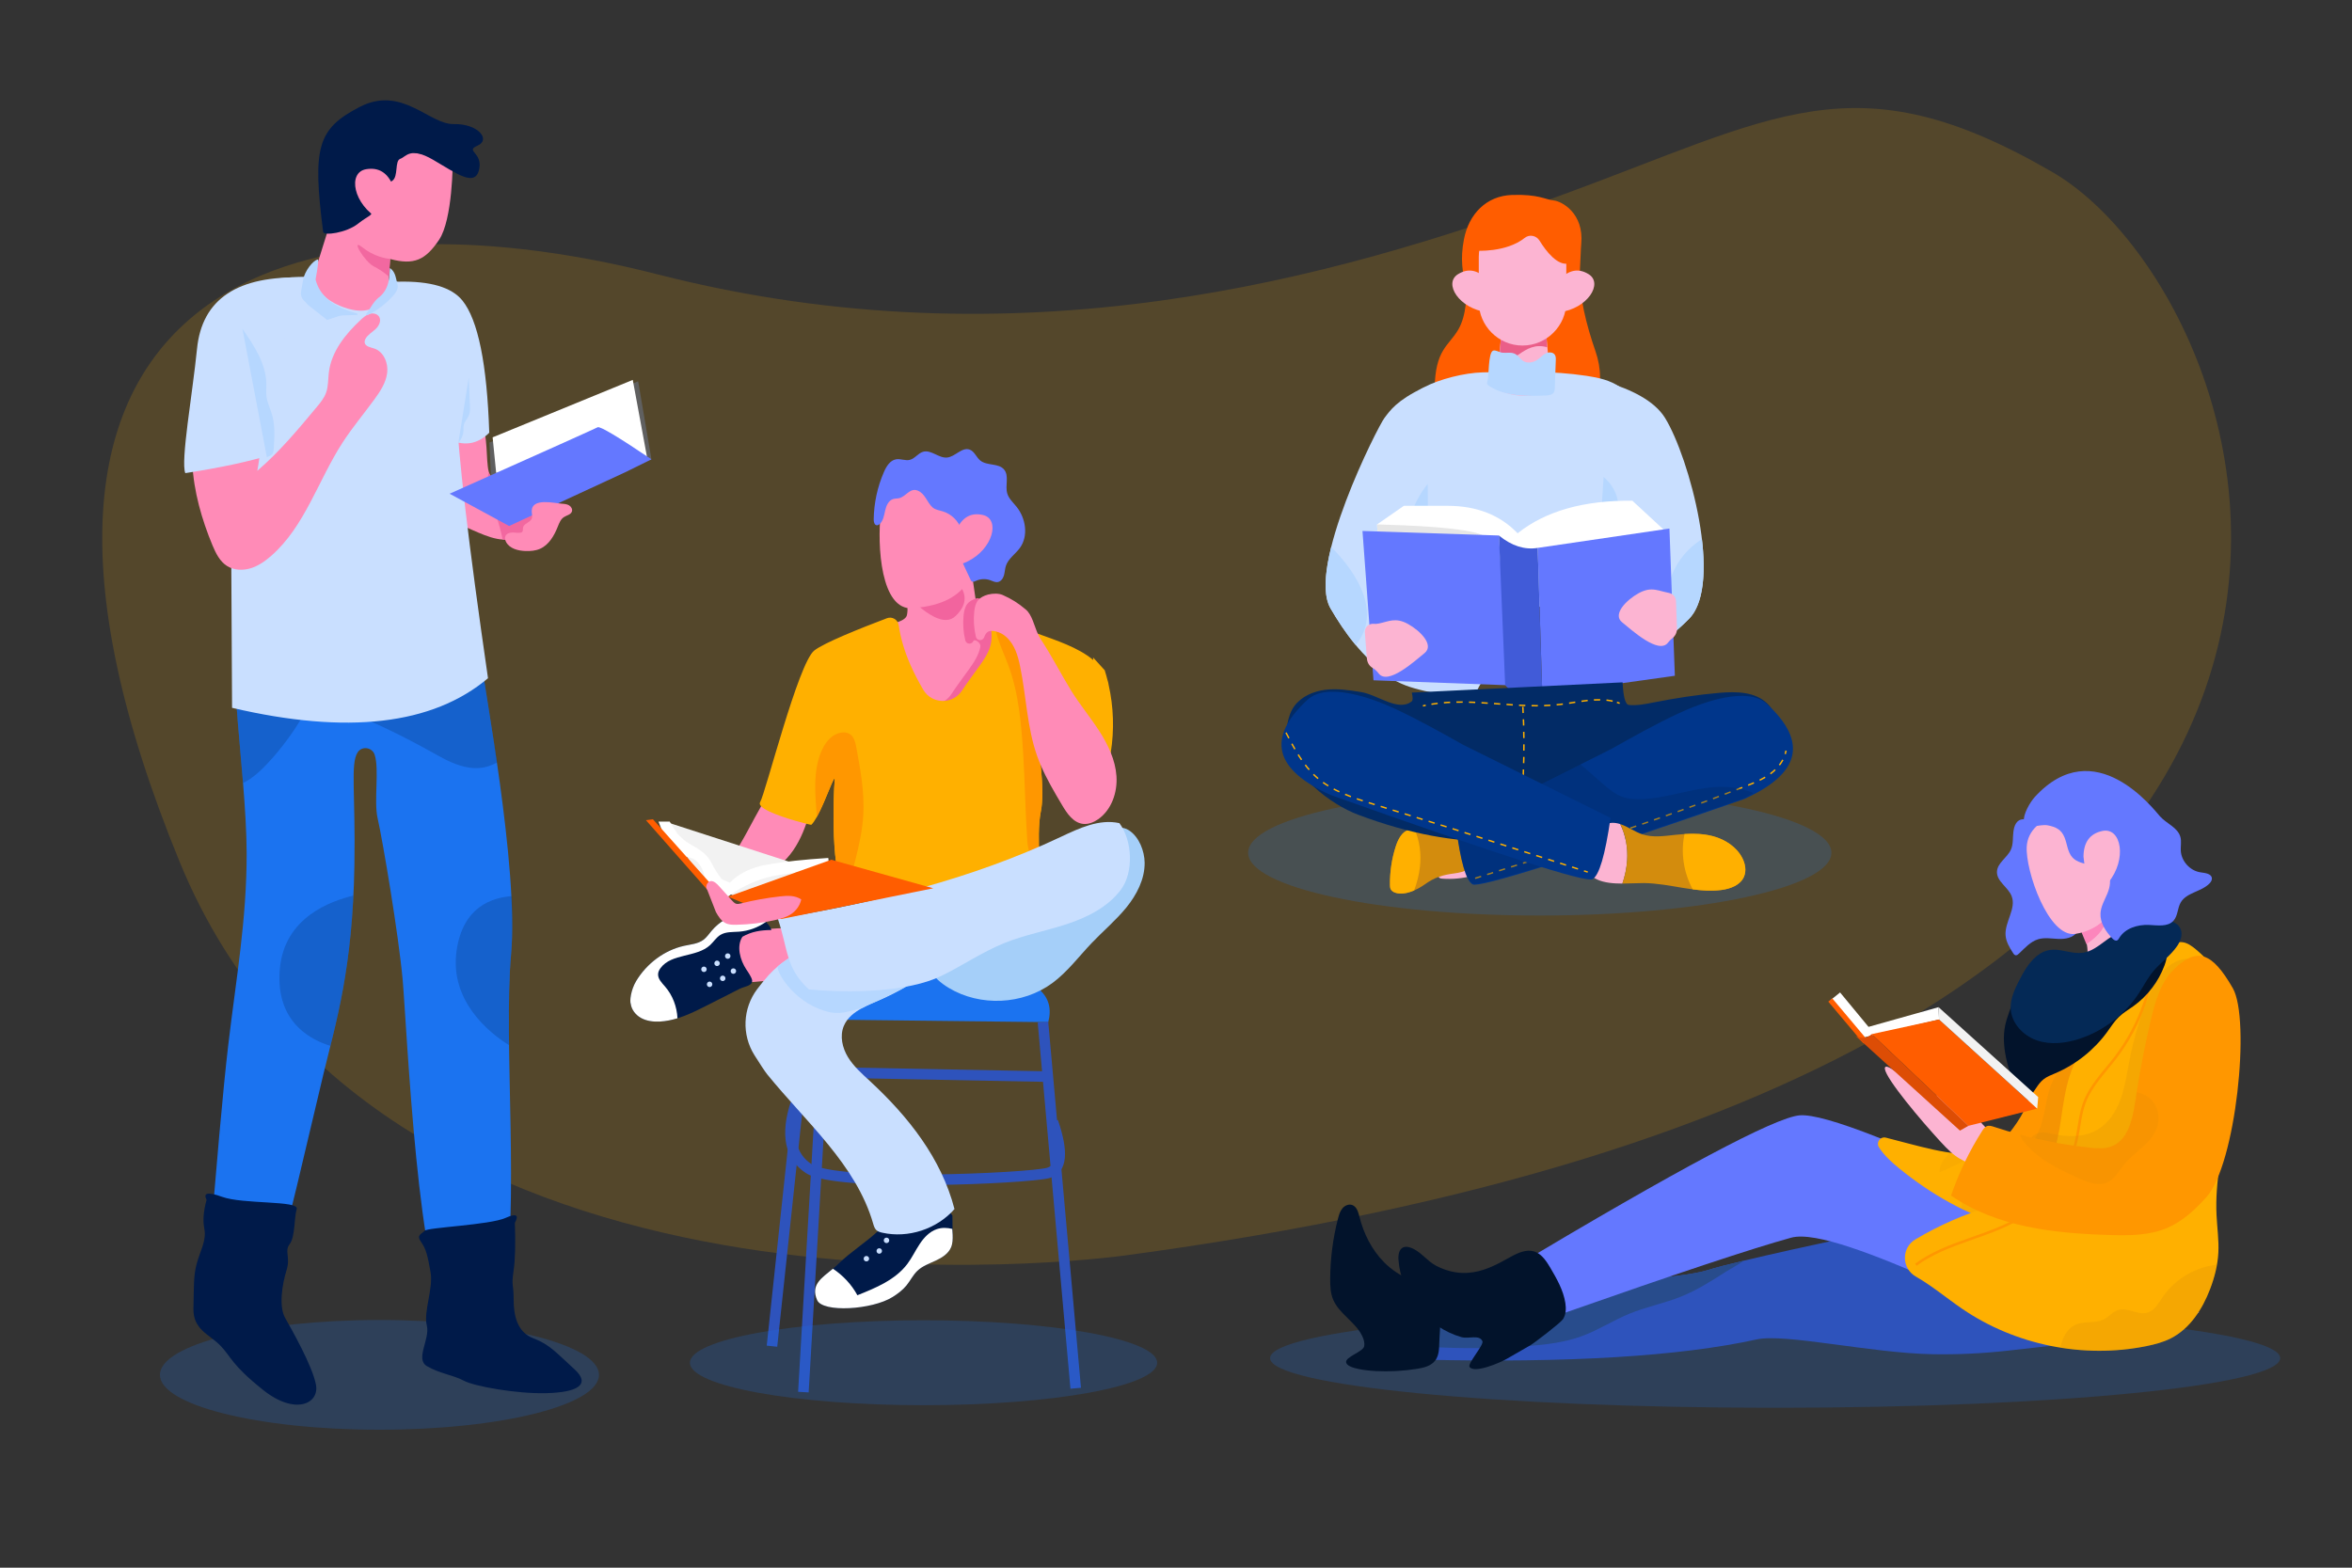 <svg version="1.2" baseProfile="tiny-ps" xmlns="http://www.w3.org/2000/svg" viewBox="0 0 1500 1000" width="1500" height="1000">
	<rect x="0" y="0" width="1500" height="1000" fill="#333333" stroke="none"/>
	<title>2785837-ai</title>
	<style>
		tspan { white-space:pre }
		.shp0 { opacity: 0.161;fill: #ffb000 } 
		.shp1 { opacity: 0.2;fill: #1b73f0 } 
		.shp2 { fill: #2e53bc } 
		.shp3 { fill: #284c8c } 
		.shp4 { fill: #ff9700 } 
		.shp5 { opacity: 0.22;fill: #d38c0d } 
		.shp6 { fill: #6478ff } 
		.shp7 { fill: #ffb000 } 
		.shp8 { fill: none;stroke: #ff9700;stroke-width: 1.648 } 
		.shp9 { fill: #fcb4d2 } 
		.shp10 { fill: #fc86bc } 
		.shp11 { fill: #02132b } 
		.shp12 { fill: #042956 } 
		.shp13 { opacity: 0.149;fill: #d38c0d } 
		.shp14 { fill: #ffffff } 
		.shp15 { fill: #ff5d00 } 
		.shp16 { fill: none;stroke: #ff5d00;stroke-width: 3.297 } 
		.shp17 { fill: #dd4d05 } 
		.shp18 { fill: #f2f2f2 } 
		.shp19 { fill: #1b73f0 } 
		.shp20 { opacity: 0.341;fill: #0a3e89 } 
		.shp21 { fill: #001a49 } 
		.shp22 { fill: #ff8bb7 } 
		.shp23 { fill: #f268a0 } 
		.shp24 { fill: #c9dfff } 
		.shp25 { fill: #b6d7ff } 
		.shp26 { fill: #606060 } 
		.shp27 { fill: none;stroke: #2e53bc;stroke-width: 6.734 } 
		.shp28 { fill: #f2649e } 
		.shp29 { fill: #a5cff9 } 
		.shp30 { fill: #d38c0d } 
		.shp31 { fill: #ea5e89 } 
		.shp32 { fill: #e6e6e6 } 
		.shp33 { fill: #415bd8 } 
		.shp34 { fill: #022b66 } 
		.shp35 { fill: none;stroke: #ffb000;stroke-linejoin:round;stroke-width: 0.915 } 
		.shp36 { fill: none;stroke: #ffb000;stroke-linejoin:round;stroke-width: 0.915;stroke-dasharray: 4,4 } 
		.shp37 { fill: none;stroke: #ffb000;stroke-linejoin:round;stroke-width: 0.915;stroke-dasharray: 4 } 
		.shp38 { fill: #00368b } 
		.shp39 { opacity: 0.369;fill: #022b66 } 
	</style>
	<g id="BACKGROUND">
		<path id="&lt;Path&gt;" class="shp0" d="M717.55 800.83C707.37 802.2 243.85 865.05 114.55 549.71C-37.05 179.99 187.98 115.86 419.61 175.06C651.25 234.25 851.59 176.96 992.34 125.74C1133.09 74.52 1182.51 36.25 1309.28 109.98C1447.72 190.5 1626.91 678.6 717.55 800.83Z" />
	</g>
	<g id="OBJECTS">
		<g id="&lt;Group&gt;">
			<path id="&lt;Path&gt;" class="shp1" d="M1454.21 866.32C1454.21 883.82 1310 898 1132.11 898C954.21 898 810 883.82 810 866.32C810 848.83 954.21 834.64 1132.11 834.64C1310 834.64 1454.21 848.83 1454.21 866.32Z" />
			<g id="&lt;Group&gt;">
				<path id="&lt;Path&gt;" class="shp2" d="M1338.46 855.02L1280.51 861.56C1264.67 863.34 1248.74 864.1 1232.81 863.84C1193.21 863.17 1138.49 850.41 1120.37 854.39C1071.26 865.18 1000.34 869.48 907.62 867.3L910.5 842.67L912.54 825.16C925.2 824.6 940.09 823.83 957.2 822.86C1004 820.2 1072.94 815.49 1089.22 810.15C1093.48 808.75 1101.62 806.65 1112.2 804.14C1146.73 795.92 1200.75 784.34 1274.26 769.4L1338.46 855.02Z" />
				<path id="&lt;Path&gt;" class="shp3" d="M1112.2 804.14C1108.22 807.03 1103.52 809.38 1100.67 811.23C1091.56 817.06 1082.4 822.9 1072.38 826.96C1061.57 831.35 1049.98 833.55 1039.18 837.99C1028.98 842.16 1019.65 848.26 1009.33 852.11C997.97 856.37 985.74 857.76 973.65 858.66C952.7 860.21 931.65 860.36 910.7 859.12C910.03 859.08 909.32 859.01 908.62 858.91L910.5 842.67C921.59 835.52 934.16 830.86 946.66 826.5C950.17 825.26 953.68 824.06 957.2 822.86C1004 820.2 1072.94 815.49 1089.22 810.15C1093.48 808.75 1101.62 806.65 1112.2 804.14Z" />
				<path id="&lt;Path&gt;" class="shp4" d="M1296.09 686.37C1296.79 698.54 1290.89 710.16 1283.6 719.93C1276.31 729.69 1267.48 738.3 1260.84 748.52C1258.43 752.22 1256.38 757.29 1259.08 760.79C1260.39 762.49 1262.53 763.32 1264.63 763.74C1272.68 765.34 1280.86 761.98 1288.04 758.01C1305.94 748.08 1321.55 733.48 1330.91 715.27C1335.19 706.95 1338.17 697.75 1337.91 688.4C1337.66 679.04 1333.84 669.53 1326.5 663.73C1319.91 658.53 1307.42 656.08 1299.71 660.57C1290.63 665.85 1295.62 678.01 1296.09 686.37Z" />
				<path id="&lt;Path&gt;" class="shp5" d="M1309 689.9C1304.24 700.1 1304.66 712.12 1299.9 722.31C1294.08 734.77 1281.42 742.72 1274.34 754.51C1272.63 757.37 1271.23 760.54 1271.15 763.88C1271.07 767.21 1272.52 770.73 1275.4 772.41C1277.23 773.48 1279.42 773.72 1281.54 773.75C1293.99 773.94 1305.74 767.83 1315.57 760.21C1336 744.37 1350.77 720.52 1352.89 694.76C1353.61 686.07 1351.26 663.85 1338.53 664.11C1327.9 664.33 1313.07 681.19 1309 689.9Z" />
				<path id="&lt;Path&gt;" class="shp6" d="M1299.01 770.95C1213.77 730 1163.35 710.16 1147.73 711.45C1132.12 712.74 1070.62 745.48 963.24 809.68L997.43 837.59C1069.41 812.31 1117.7 796.28 1142.31 789.5C1173.22 780.99 1299.01 851.83 1326.99 854.87C1345.65 856.9 1370.82 850.98 1402.5 837.13L1299.01 770.95Z" />
				<g id="&lt;Group&gt;">
					<g id="&lt;Group&gt;">
						<path id="&lt;Path&gt;" class="shp7" d="M1216.95 729.39L1202.79 725.7C1199.16 724.75 1196.3 728.77 1198.35 731.92C1201.74 737.17 1206.66 741.6 1211.58 745.59C1231.47 761.72 1254.13 774.76 1278.75 781.81C1283.23 783.09 1281.09 757.96 1280.52 755.92C1278.76 749.68 1275.74 740.35 1269.31 737.4C1263.57 734.76 1254.91 736.51 1248.79 735.91C1237.99 734.85 1227.42 732.11 1216.95 729.39Z" />
						<g id="&lt;Group&gt;" style="opacity: 0.541">
							<path id="&lt;Path&gt;" class="shp5" d="M1236.89 747.76C1245.08 744.49 1252.99 740.51 1260.51 735.89C1256.44 735.84 1252.22 736.24 1248.79 735.91C1247.15 735.75 1245.53 735.54 1243.9 735.31C1240.11 738.6 1236.79 742.82 1236.89 747.76Z" />
							<path id="&lt;Path&gt;" class="shp5" d="M1280.52 755.92C1278.76 749.68 1275.74 740.35 1269.31 737.4C1268.16 736.87 1266.88 736.52 1265.53 736.29C1261.79 742.94 1257.46 749.28 1251.15 753.41C1249.17 754.7 1246.72 756.28 1246.91 758.64C1247.07 760.53 1248.89 761.77 1249.98 763.34C1251.52 765.57 1251.46 768.24 1250.76 770.92C1259.76 775.35 1269.1 779.05 1278.75 781.81C1283.23 783.09 1281.09 757.96 1280.52 755.92Z" />
						</g>
					</g>
					<g id="&lt;Group&gt;">
						<path id="&lt;Path&gt;" class="shp7" d="M1424.67 648.2C1428.63 669.15 1425.36 690.74 1421.36 711.68C1417.35 732.62 1412.59 753.71 1413.6 775C1413.98 783.02 1415.18 791.02 1414.77 799.04C1414.35 807.03 1412.32 814.87 1409.47 822.34C1404.57 835.14 1396.61 847.54 1384.39 853.74C1379.52 856.2 1374.18 857.59 1368.84 858.67C1328.67 866.8 1285.37 858.04 1251.52 834.95C1241.68 828.24 1232.15 820.19 1221.86 814.32C1212.68 809.08 1212.49 796 1221.57 790.58C1236.76 781.52 1253.1 774.36 1270.07 769.38C1277.85 767.1 1285.93 765.2 1292.67 760.68C1307.62 750.66 1311.97 730.93 1314.54 713.12C1317.11 695.3 1320.01 675.7 1333.63 663.92C1339.92 658.48 1377.32 607.4 1384.39 603.01C1391.97 598.3 1396.94 602.38 1403.14 607.94C1414.66 618.29 1421.81 633.13 1424.67 648.2Z" />
						<path id="&lt;Path&gt;" class="shp5" d="M1379.15 827.52C1376.51 831.41 1373.98 836.06 1369.45 837.34C1363.4 839.06 1356.96 833.78 1350.94 835.6C1347.41 836.66 1344.99 839.92 1341.71 841.6C1336.53 844.24 1330.09 842.59 1324.65 844.62C1318.45 846.93 1315.43 852.91 1313.96 859.63C1332.13 862.56 1350.8 862.32 1368.84 858.67C1374.18 857.59 1379.52 856.2 1384.39 853.74C1396.61 847.54 1404.57 835.14 1409.47 822.34C1411.42 817.24 1412.96 811.97 1413.89 806.6C1412.11 806.91 1410.34 807.23 1408.65 807.59C1396.77 810.18 1385.99 817.47 1379.15 827.52Z" />
					</g>
					<path id="&lt;Path&gt;" class="shp8" d="M1221.87 806.73C1242.03 791.87 1268.89 789.13 1290.05 775.73C1307.36 764.77 1320 746.69 1324.37 726.68C1326.08 718.83 1326.59 710.67 1329.43 703.16C1333.52 692.35 1342 683.92 1349.04 674.75C1357.18 664.13 1363.56 652.16 1367.84 639.48C1371.4 628.95 1373.8 617.42 1381.51 609.4" />
					<path id="&lt;Path&gt;" class="shp5" d="M1384.64 615.16C1377.89 619.56 1373.92 627.1 1370.75 634.51C1364.81 648.39 1360.66 663 1357.8 677.82C1356.27 685.82 1355.09 693.95 1352.25 701.59C1349.42 709.22 1344.71 716.48 1337.68 720.61C1329.15 725.63 1318.47 725.36 1308.79 723.26C1306.55 722.78 1304.29 722.2 1302.01 722.39C1294.06 723.02 1289.59 733.12 1292.22 740.65C1294.85 748.18 1302.18 753.07 1309.59 756C1322.69 761.19 1337.52 761.9 1351.06 757.98C1358.32 755.88 1365.34 752.39 1370.54 746.9C1375.54 741.62 1378.58 734.84 1381.53 728.19C1388.96 711.46 1396.38 694.73 1403.81 678C1408.19 668.14 1412.62 658.09 1414.02 647.39C1416.1 631.33 1405.87 601.31 1384.64 615.16Z" />
				</g>
				<path id="&lt;Path&gt;" class="shp9" d="M1269.66 721.67C1266.66 719.97 1262.83 715.87 1258.17 709.37C1251.18 699.62 1244.48 696.58 1239.67 691.22C1234.86 685.85 1227.84 678.09 1229.13 685.4C1230.42 692.71 1239.14 700.64 1232.92 699.91C1226.69 699.19 1206.55 679.56 1202.8 680.42C1197.95 681.53 1218.04 706.41 1232.45 722.58C1246.87 738.75 1247.07 738.1 1262.48 745.21C1277.9 752.32 1308.61 732.37 1269.66 721.67Z" />
				<path id="&lt;Path&gt;" class="shp6" d="M1284.1 530.14C1283.53 534.1 1284.1 538.32 1282.46 541.97C1280.14 547.15 1273.7 550.47 1273.57 556.15C1273.42 562.3 1280.69 565.88 1282.93 571.61C1286.08 579.71 1278.26 588.28 1279.09 596.94C1279.47 600.92 1281.66 604.48 1283.8 607.87C1284.2 608.52 1284.7 609.23 1285.46 609.35C1286.25 609.47 1286.96 608.89 1287.54 608.34C1291.32 604.76 1294.95 600.57 1299.95 599.1C1304.07 597.9 1308.47 598.75 1312.76 598.92C1317.05 599.09 1321.87 598.3 1324.46 594.87C1326.52 592.12 1326.61 588.41 1326.52 584.98C1326.41 580.85 1326.16 576.72 1325.79 572.61C1325.37 567.91 1324.75 563.16 1322.98 558.78C1320.96 553.76 1317.52 549.47 1314.12 545.26C1309.78 539.87 1305.43 534.48 1301.09 529.09C1295.76 522.47 1285.8 518.16 1284.1 530.14Z" />
				<g id="&lt;Group&gt;">
					<path id="&lt;Path&gt;" class="shp9" d="M1318.16 582.83C1327.87 591.53 1332.21 600.43 1331.19 609.52C1329.68 622.96 1341.98 618.88 1368.09 597.27L1338.2 560.85L1318.16 582.83Z" />
					<path id="&lt;Path&gt;" class="shp10" d="M1327.25 594.04C1334.21 592.94 1339.47 589.98 1343.02 585.16C1343.19 590.9 1339.05 596.6 1330.62 602.26L1327.25 594.04Z" />
					<path id="&lt;Path&gt;" class="shp9" d="M1316.43 517.73C1301.13 522.42 1293.17 529.85 1292.56 540.04C1291.65 555.32 1306.37 598.16 1323.47 595.72C1340.58 593.27 1347.65 580.07 1354.04 570.36C1380.78 529.68 1335.55 506.08 1316.43 517.73Z" />
				</g>
				<g id="&lt;Group&gt;">
					<path id="&lt;Path&gt;" class="shp11" d="M1286.64 698.13C1287.25 699.85 1288.16 701.84 1289.96 702.16C1291.37 702.41 1292.71 701.49 1293.72 700.48C1297.38 696.87 1299.25 691.64 1303.29 688.46C1305.49 686.72 1308.17 685.73 1310.76 684.63C1323.93 679.01 1335.53 669.76 1343.94 658.17C1346.32 654.89 1348.47 651.4 1351.4 648.6C1354.17 645.95 1357.54 644.02 1360.65 641.78C1369.6 635.34 1376.57 626.2 1380.41 615.87C1381.57 612.74 1382.46 609.35 1381.77 606.08C1380.72 601.2 1376.17 597.59 1371.28 596.52C1366.4 595.46 1361.28 596.55 1356.61 598.34C1348.43 601.48 1341 606.79 1332.37 608.29C1322.91 609.95 1312.56 606.93 1303.95 611.17C1291.97 617.06 1283.56 638.22 1279.74 650.45C1274.79 666.34 1281.38 683.24 1286.64 698.13Z" />
					<path id="&lt;Path&gt;" class="shp12" d="M1332.39 606.66C1336.85 604.86 1340.56 601.65 1344.49 598.88C1353.35 592.65 1363.68 588.54 1374.4 586.99C1380.79 586.06 1389.05 587.19 1390.94 593.37C1391.98 596.78 1390.51 600.47 1388.51 603.43C1384.29 609.65 1377.81 613.99 1373.05 619.8C1369.58 624.04 1367.09 628.97 1364.09 633.55C1355.21 647.12 1341.63 657.54 1326.23 662.61C1317.44 665.5 1307.73 666.65 1298.99 663.63C1290.25 660.6 1282.82 652.71 1282.35 643.47C1282.03 637.24 1284.74 631.3 1287.57 625.75C1290.55 619.91 1293.86 614.02 1298.92 609.85C1310.67 600.19 1320.53 611.43 1332.39 606.66Z" />
				</g>
				<g id="&lt;Group&gt;">
					<path id="&lt;Path&gt;" class="shp4" d="M1407.08 763.71C1399.95 771.59 1391.97 779.07 1382.19 783.26C1370.76 788.16 1357.92 788.16 1345.48 787.79C1310.22 786.76 1273.24 782.76 1244.29 762.61C1249.27 748.13 1255.94 734.25 1264.16 721.35C1264.91 720.15 1265.77 718.91 1267.07 718.38C1268.59 717.78 1270.28 718.3 1271.82 718.83C1277.3 720.65 1282.83 722.29 1288.41 723.79C1296.61 726 1304.9 727.83 1313.28 729.33C1319.67 730.44 1326.11 731.35 1332.58 732.07C1337.29 732.58 1342.22 732.96 1346.63 731.25C1355.55 727.81 1358.99 717.85 1360.85 708.11C1361.21 706.25 1361.51 704.42 1361.76 702.61C1362.05 700.67 1362.35 698.72 1362.66 696.79C1365.07 681.3 1368.11 665.92 1371.69 650.68C1374.49 638.82 1378 626.41 1386.79 617.97C1400.73 604.57 1410.4 606.57 1424.01 630.39C1435.37 650.27 1426.02 742.77 1407.08 763.71Z" />
					<path id="&lt;Path&gt;" class="shp13" d="M1371.05 727.05C1365.98 732.89 1359.22 737.13 1354.39 743.18C1351.27 747.11 1348.79 751.92 1344.27 754.09C1338.49 756.86 1331.71 754.29 1325.86 751.68C1312.57 745.73 1298.87 739.09 1290.1 727.46C1289.28 726.36 1288.47 725.13 1288.41 723.79C1296.61 726 1304.9 727.83 1313.28 729.33C1319.67 730.44 1326.11 731.35 1332.58 732.07C1337.29 732.58 1342.22 732.96 1346.63 731.25C1355.55 727.81 1358.99 717.85 1360.85 708.11C1361.21 706.25 1361.51 704.42 1361.76 702.61C1362.05 700.67 1362.35 698.72 1362.66 696.79C1375.58 698.75 1382.04 714.42 1371.05 727.05Z" />
				</g>
				<path id="&lt;Path&gt;" class="shp11" d="M916.02 807.47C909.93 804.35 905.83 797.82 899.31 795.76C897.91 795.31 896.35 795.08 894.99 795.65C892.12 796.84 891.65 800.68 891.89 803.78C893.62 826.21 910.34 846.72 931.96 852.91C936.63 854.25 943.37 851.09 945.42 855.49C946.54 857.9 935.67 869.86 937.24 872C940.35 876.22 956.42 869.39 960.96 866.77C965.97 863.89 970.97 861.02 975.97 858.14C978.41 856.74 995.17 843.9 996.74 841.57C998.75 838.59 998.86 834.72 998.31 831.18C997.06 823.01 992.8 815.65 988.63 808.52C983.58 799.89 978.31 794.67 967.07 799.88C956.13 804.95 938.97 819.21 916.02 807.47Z" />
				<path id="&lt;Path&gt;" class="shp11" d="M882.71 805.18C874.87 797.27 869.69 786.96 866.99 776.16C866.24 773.18 865.26 769.67 862.36 768.65C860.13 767.86 857.58 769.03 856.08 770.86C854.57 772.69 853.9 775.04 853.31 777.33C850.06 789.93 848.39 802.92 848.34 815.93C848.32 820.26 848.5 824.69 850.11 828.71C853.96 838.29 864.99 843.43 869.07 852.92C869.85 854.74 870.36 856.75 870.04 858.7C869.47 862.25 857.84 865.51 858.49 869.04C859.25 873.22 872.97 874.35 877.21 874.57C886.05 875.02 894.93 874.55 903.67 873.17C908.01 872.48 912.7 871.34 915.34 867.82C917.62 864.79 917.8 860.72 917.89 856.92C918.09 848.44 921.18 824.91 912.85 819.58C909.29 817.31 902.96 817.65 898.92 816.02C892.85 813.58 887.31 809.82 882.71 805.18Z" />
				<g id="&lt;Group&gt;">
					<path id="&lt;Path&gt;" class="shp14" d="M1167.86 637.63L1173.52 633.07L1191.66 655.02L1236.32 642.46L1236.64 650.32L1187.29 662.1L1167.86 637.63Z" />
					<path id="&lt;Path&gt;" class="shp15" d="M1193.74 659.64L1236.64 650.32L1299.22 707.15L1255.37 718.14L1193.74 659.64Z" />
					<path id="&lt;Path&gt;" class="shp16" d="M1167.27 637.88L1189.53 664.33" />
					<path id="&lt;Path&gt;" class="shp17" d="M1193.74 659.64C1190.7 662.39 1187.25 662.77 1183.38 660.78L1249.98 721.2L1255.37 718.14L1193.74 659.64Z" />
					<path id="&lt;Path&gt;" class="shp18" d="M1236.32 642.46L1299.88 699.83L1299.22 707.15L1236.64 650.32L1236.32 642.46Z" />
				</g>
				<g id="&lt;Group&gt;">
					<path id="&lt;Path&gt;" class="shp6" d="M1305.96 526.47C1311.22 527.49 1314.64 529.18 1316.66 534.15C1318.42 538.46 1318.59 543.6 1321.76 547.01C1327.5 553.17 1339.62 550.09 1344.22 557.14C1346.66 560.88 1345.69 565.89 1343.97 570.02C1342.25 574.15 1339.84 578.15 1339.6 582.62C1339.27 588.63 1342.95 594.13 1347.06 598.53C1347.89 599.42 1349.09 600.36 1350.2 599.87C1350.83 599.59 1351.18 598.93 1351.54 598.34C1355.27 592.15 1363.2 589.7 1370.42 590C1375.97 590.24 1382.54 591.42 1386.21 587.25C1388.97 584.13 1388.67 579.33 1390.73 575.72C1394.4 569.3 1403.77 568.91 1409 563.67C1409.94 562.72 1410.77 561.49 1410.63 560.17C1410.32 557.24 1406.32 556.88 1403.41 556.45C1396.75 555.48 1391.21 549.43 1390.81 542.72C1390.64 539.78 1391.34 536.77 1390.57 533.93C1388.95 527.89 1381.82 525.44 1377.61 520.8C1373.77 516.57 1335.99 466.64 1297.74 508.33C1294.79 511.55 1290 519.59 1290.76 524.26C1291.72 530.12 1300.44 525.4 1305.96 526.47Z" />
					<path id="&lt;Path&gt;" class="shp9" d="M1328.76 546.47C1328.82 537.2 1332.85 531.72 1340.85 530.05C1352.84 527.53 1356.83 548.08 1344.5 563.08C1336.28 573.08 1331.03 567.54 1328.76 546.47Z" />
				</g>
			</g>
		</g>
		<g id="&lt;Group&gt;">
			<path id="&lt;Path&gt;" class="shp1" d="M382 877C382 896.33 319.32 912 242 912C164.68 912 102 896.33 102 877C102 857.67 164.68 842 242 842C319.32 842 382 857.67 382 877Z" />
			<g id="&lt;Group&gt;">
				<path id="&lt;Path&gt;" class="shp19" d="M325.95 608.69C320.93 664.53 331.76 769.89 320.79 829.77C311.63 834 300.4 834.95 287.12 832.62C267.18 829.11 259.38 654.05 256.82 625.26C254.26 596.45 244.04 536.01 240.8 521.81C238.36 511.08 241.98 490.76 238.96 481.48C237.4 476.68 230.88 475.65 228.11 479.88C223.35 487.19 226.78 505.92 226.03 551.7C224.93 617.74 214.38 651.64 206.35 684.8C198.31 717.95 180.37 797.65 173.46 816.07C159.5 824.7 145.72 824.93 132.13 816.76C137.87 744.06 142.35 693.98 145.58 666.52C150.41 625.32 157.41 586.66 157.3 544.22C157.27 530.54 156.26 515.09 155 499.49C152.82 472.92 149.92 445.95 149.89 426.76C149.87 422.26 150.03 418.2 150.38 414.66C152.19 396.32 204.58 399.66 307.57 424.67C308.04 435.52 330.97 552.86 325.95 608.69Z" />
				<path id="&lt;Path&gt;" class="shp20" d="M280.27 482.48C251.18 466.18 198.49 438.35 169.96 447.62C163.79 449.62 157.3 450.42 150.9 450.45C149.92 436.23 149.48 423.71 150.37 414.67C152.18 396.33 204.67 400.28 307.84 426.54C307.99 430.11 314.56 470.05 317.1 486.36C310.14 489.87 300.46 493.8 280.27 482.48Z" />
				<path id="&lt;Path&gt;" class="shp20" d="M291.16 606.67C295.11 578.26 313.86 572.6 326.46 571.6C327.02 584.66 326.97 597.34 325.95 608.7C324.44 625.5 324.37 645.42 324.7 666.69C311.51 658.63 286.79 638.1 291.16 606.67Z" />
				<path id="&lt;Path&gt;" class="shp20" d="M178.47 618.01C181.42 584.97 211.15 574.71 225.39 571.28C223.28 614.32 216.9 642.36 210.74 667.14C201.56 664.32 175.25 654.17 178.47 618.01Z" />
				<path id="&lt;Path&gt;" class="shp21" d="M328.36 780.02C331.16 774.9 329.17 773.86 322.4 776.89C312.25 781.44 272.59 782.92 270.75 785.11C268.92 787.3 265.29 787.62 268.54 792.21C271.79 796.79 272.73 801.03 274.59 811.5C276.44 821.96 269.98 836.74 272.2 845.47C274.42 854.21 264.58 866.85 272.29 871.45C280 876.05 289.45 877.24 295.85 880.74C302.24 884.23 329.07 889.17 348.52 888.67C367.96 888.18 377.27 883.29 366.24 873.3C355.21 863.32 350.65 857.63 340.15 853.68C329.65 849.74 327.55 838.76 327.57 828.71C327.59 818.66 326.02 820.83 327.54 810.54C328.56 803.69 328.84 793.51 328.36 780.02Z" />
				<path id="&lt;Path&gt;" class="shp21" d="M131.75 765.36C129.38 760.81 132.66 760.17 141.59 763.42C154.98 768.31 190.96 765.67 189.24 771.18C187.53 776.68 188.3 788.99 184.75 793.57C181.19 798.14 185.44 801.59 182.72 810.33C179.99 819.07 177.7 833.27 181.81 840.59C185.92 847.9 199.24 871.23 201.51 883.3C203.79 895.37 188.28 902.97 167.81 886.64C147.33 870.32 147.45 865.38 140.44 858.23C133.44 851.07 122.98 848.17 123.36 834.44C123.73 820.71 123.28 814.18 125.48 805.98C127.68 797.79 131.84 791.28 130.3 783.69C129.27 778.64 129.76 772.53 131.75 765.36Z" />
				<path id="&lt;Path&gt;" class="shp20" d="M192.31 458.14C186.33 468.13 179.34 477.5 171.47 486.06C166.65 491.32 161.3 496.37 155 499.49C152.82 472.92 149.92 445.95 149.89 426.76C149.91 426.72 149.94 426.69 149.98 426.66C150.97 425.68 152.49 425.51 153.88 425.43C163.18 424.82 172.58 425.64 181.65 427.85C187.29 429.23 193.32 431.54 196.1 436.66C199.74 443.37 196.24 451.61 192.31 458.14Z" />
			</g>
			<path id="&lt;Path&gt;" class="shp22" d="M333.82 341.25C329.96 343.75 325.24 344.52 320.63 344.19C319.48 344.12 318.35 343.97 317.24 343.75C311.61 342.7 306.36 340.29 301.1 338.02C294.78 335.27 288.01 332.36 284.32 326.56C282.36 323.5 281.45 319.91 280.68 316.35C278.3 305.55 276.75 294.59 276.05 283.55C275.73 278.48 275.64 273.12 277.97 268.61C283.12 258.6 297.14 258.23 304.57 265.98C311.16 272.85 309.96 288.72 311.09 297.5C311.24 298.68 311.39 299.88 311.73 301.02C311.98 301.93 312.35 302.79 312.89 303.55C313.82 304.86 315.18 305.79 316.51 306.68C320.96 309.65 325.39 312.63 329.84 315.6C334.07 318.43 338.6 321.64 340.05 326.51C341.69 332.01 338.64 338.15 333.82 341.25Z" />
			<path id="&lt;Path&gt;" class="shp23" d="M333.82 341.25C329.96 343.75 325.24 344.52 320.63 344.19C318.4 333.88 314.91 323.97 312.42 313.71C311.58 310.22 310.92 306.63 311.33 303.08C311.41 302.39 311.54 301.7 311.73 301.02C311.98 301.93 312.35 302.79 312.89 303.55C313.82 304.86 315.18 305.79 316.51 306.68C320.96 309.65 325.39 312.63 329.84 315.6C334.07 318.43 338.6 321.64 340.05 326.51C341.69 332.01 338.64 338.15 333.82 341.25Z" />
			<path id="&lt;Path&gt;" class="shp24" d="M291.09 260.66C292.02 289.05 298.73 346.37 311.23 432.62C275.86 462.41 221.45 468.71 148 451.51L147.26 313.02L166.75 180.62C176.52 175.48 205.63 175.17 254.08 179.67C274.45 179.22 288.05 183.22 294.89 191.69C304.88 204.06 310.6 232.17 312.03 276.02C305.52 282.53 298.07 284.4 289.69 281.6" />
			<path id="&lt;Path&gt;" class="shp25" d="M298.96 240.81L299.77 260.42C299.87 262.78 299.22 265.1 297.91 267.06L296.96 268.49C296 269.92 295.52 271.62 295.59 273.35C295.71 276.34 294.79 279.28 293 281.68L292.28 282.63" />
			<path id="&lt;Path&gt;" class="shp22" d="M135.53 347.89C137.63 352.91 140.18 358.1 144.78 361.02C149.12 363.77 154.75 364.01 159.68 362.54C164.62 361.06 168.96 358.05 172.84 354.66C194.42 335.85 202.86 306.46 218.41 282.42C224.61 272.82 231.98 264.05 238.72 254.83C242.48 249.69 246.15 244.14 246.92 237.83C247.7 231.51 244.66 224.28 238.62 222.3C236.24 221.52 233.03 221.05 232.58 218.59C232.42 217.69 232.73 216.77 233.19 215.97C234.66 213.39 237.44 211.89 239.6 209.85C241.77 207.81 243.36 204.41 241.72 201.93C240.48 200.06 237.84 199.58 235.69 200.22C233.55 200.87 231.8 202.4 230.16 203.93C220.37 213.02 211.39 224.19 209.74 237.45C209.2 241.8 209.46 246.32 207.98 250.45C206.71 254 204.25 256.96 201.84 259.85C190.02 274.05 178.11 288.32 164.08 300.35C166.01 290.57 166.58 280.52 165.77 270.58C165.29 264.65 164.14 258.39 160.12 254C154.32 247.69 143.77 247.43 136.52 252.01C122.24 261.03 122.01 280.65 122.68 295.64C123.48 313.35 128.75 331.62 135.53 347.89Z" />
			<path id="&lt;Path&gt;" class="shp24" d="M194.07 177.06C151.61 175.53 128.81 190.67 125.65 222.5C122.85 250.72 115.06 294.3 118.18 301.8C141 298.26 159.35 294.31 173.25 289.94C173.7 272.96 172.47 261.12 169.57 254.43" />
			<path id="&lt;Path&gt;" class="shp25" d="M154.62 209.77C162.02 220.45 169.71 231.99 169.86 244.98C169.9 247.58 169.62 250.19 169.93 252.78C170.42 256.84 172.34 260.57 173.49 264.49C175.53 271.51 175.06 278.98 174.57 286.27C174.5 287.41 174.4 288.61 173.75 289.54C172.95 290.69 171.51 291.16 170.17 291.56" />
			<g id="&lt;Group&gt;">
				<path id="&lt;Path&gt;" class="shp22" d="M288.66 101.18C288.9 103.24 288.65 140.1 280.05 152.92C271.46 165.73 264.23 169.34 248.81 165.22L247.44 186.94C241.35 198.4 231.09 201.09 216.65 195.03C207.41 191.15 201.78 185.08 199.76 176.81L226.4 91.71L288.66 101.18Z" />
				<path id="&lt;Path&gt;" class="shp21" d="M206.09 147.95C206.42 150.52 220.9 148.56 228.25 142.75C235.6 136.95 237.46 138.03 237.2 133.95C236.94 129.86 233.29 132.01 231 125.34C228.71 118.67 229.52 108.83 238.14 110.21C246.75 111.6 246.21 118.16 250.21 115.32C254.22 112.47 251.56 102.59 255.31 101.29C259.06 99.99 261.55 93.41 276.19 101.91C290.82 110.4 302.94 119.62 305.53 108.26C308.12 96.91 296.16 96.56 304.62 92.87C313.08 89.18 305.16 78.83 289.37 79.14C273.59 79.45 256.38 54.26 229.39 68.22C202.4 82.18 199.19 93.92 206.09 147.95Z" />
				<path id="&lt;Path&gt;" class="shp23" d="M248.81 165.22C245.69 164.78 238.45 163.62 230.87 157.61C223.3 151.61 232.62 166.96 238.29 169.86C242.06 171.79 245.28 173.98 247.95 176.43L248.81 165.22Z" />
				<path id="&lt;Path&gt;" class="shp22" d="M250.78 118.81C247.33 110.2 241.59 106.57 233.53 107.93C221.45 109.97 225.24 130.56 242.19 140.02C253.5 146.32 256.36 139.26 250.78 118.81Z" />
			</g>
			<g id="&lt;Group&gt;">
				<path id="&lt;Path&gt;" class="shp25" d="M202.68 165.51C199.65 166.09 194.3 172.85 193.33 178.46L192.01 186.01C191.65 188.09 192.33 190.22 193.82 191.72L195.12 193.02C195.5 193.4 195.84 193.81 196.13 194.26L208.64 204.09L215.85 201.69C216.74 201.39 217.67 201.22 218.61 201.19L227.54 200.9C228.1 200.89 228.19 200.1 227.64 199.95C212.7 196 203.9 188.79 201.26 178.33C202.84 169.66 203.31 165.39 202.68 165.51Z" />
				<path id="&lt;Path&gt;" class="shp25" d="M233.64 200.17C233.27 200.67 233.82 201.32 234.37 201.05C240.44 198.08 245.94 193.95 250.46 188.93C251.99 187.23 253.44 185.38 253.65 182.99C253.72 182.21 253.49 181.45 253.31 180.69C252.34 176.72 252.02 173.25 248.66 170.95C248.2 174.33 249.21 183.9 241.62 189.72C238.16 192.38 236.25 196.68 233.64 200.17Z" />
			</g>
			<g id="&lt;Group&gt;">
				<path id="&lt;Path&gt;" class="shp26" d="M415.47 293L406.99 243.23L312.16 282.28L313.03 303.19L415.47 293Z" />
				<path id="&lt;Path&gt;" class="shp14" d="M412.54 291.04L403.55 242.33L314.18 278.97L316.44 301.67L412.54 291.04Z" />
				<path id="&lt;Path&gt;" class="shp6" d="M398.75 301.24L415.47 293C394.06 278.56 382.62 271.74 381.17 272.54C379.72 273.35 348.24 287.48 286.75 314.94L324.68 335.52L398.75 301.24Z" />
			</g>
			<path id="&lt;Path&gt;" class="shp22" d="M358.43 321.31C359.98 321.42 361.59 321.56 362.93 322.35C364.26 323.14 365.23 324.78 364.75 326.26C364.08 328.3 361.43 328.68 359.63 329.86C357.54 331.23 356.6 333.75 355.67 336.08C353.38 341.8 350.01 347.64 344.36 350.09C341.53 351.33 338.37 351.58 335.28 351.5C330.49 351.36 325.11 350 322.79 345.81C322.13 344.62 321.78 343.14 322.35 341.91C323.06 340.36 324.94 339.72 326.63 339.68C328.33 339.64 330.03 340.04 331.72 339.84C332.15 339.79 332.59 339.69 332.92 339.4C333.68 338.73 333.38 337.49 333.58 336.49C334.13 333.85 338.08 333.35 339.12 330.86C339.75 329.36 339.09 327.66 339.1 326.03C339.16 317.36 353.44 320.97 358.43 321.31Z" />
		</g>
		<g id="&lt;Group&gt;">
			<g id="&lt;Group&gt;">
				<path id="&lt;Path&gt;" class="shp19" d="M668.53 652.01C670.73 643.65 668.97 636.84 663.25 631.56C657.53 626.28 610.65 616.21 522.61 601.36L494.99 650.03L668.53 652.01Z" />
				<g id="&lt;Group&gt;">
					<path id="&lt;Path&gt;" class="shp27" d="M665.16 652.01L686.04 885.54" />
					<path id="&lt;Path&gt;" class="shp27" d="M512.36 888L526.62 645.03L515.81 639.1L492.33 858.71" />
					<path id="&lt;Path&gt;" class="shp27" d="M671.5 715.51C678.2 735.02 677.17 745.92 668.43 748.22C655.31 751.68 533.77 757.2 515.81 745.46C503.84 737.63 501.07 723.79 507.49 703.93" />
					<path id="&lt;Path&gt;" class="shp27" d="M667.05 686.74L524.1 683.98L511.35 671.27" />
				</g>
			</g>
			<g id="&lt;Group&gt;">
				<g id="&lt;Group&gt;">
					<g id="&lt;Group&gt;">
						<path id="&lt;Path&gt;" class="shp22" d="M577.19 378.12C578.78 384.21 579.18 388.98 578.38 392.42C577.59 395.86 570.51 398.34 557.15 399.83L605.02 465.71L638.36 405.13L629.2 384.98L622.47 384.08L619.29 362.24L577.19 378.12Z" />
						<path id="&lt;Path&gt;" class="shp28" d="M592.6 460.31C596.72 461.63 601.23 460.6 605.29 459.12C619.38 453.95 630.98 442.71 637.14 429.05C638.84 425.3 640.14 421.38 640.95 417.34C641.2 416.09 641.4 414.83 641.57 413.57C641.99 410.32 642.09 407 641.75 403.75L641.75 403.73C641.64 402.61 641.47 401.5 641.23 400.4C640.68 397.71 639.78 395.12 638.44 392.71C635.58 387.57 629.31 382.72 623.35 381.51C620.66 382.22 618.22 383.5 616.87 385.28C615.31 387.34 614.8 390 614.53 392.56C613.99 397.88 614.36 403.26 615.61 408.45C616.23 411.06 619.84 411.33 620.83 408.83C621.4 407.35 625.71 409.93 625.22 412.54C624.25 417.76 621.23 422.35 618.15 426.68C614.4 431.97 610.36 437.22 606.79 442.69C602.39 449.44 593.94 451.06 587.61 447.64C586.94 448.45 586.44 449.37 586.15 450.45C585.07 454.64 588.47 459 592.6 460.31Z" />
					</g>
					<path id="&lt;Path&gt;" class="shp28" d="M573.99 374.97L611.96 373.12C617 379.95 616.14 386.57 609.38 392.99C602.62 399.41 590.82 393.4 573.99 374.97Z" />
					<path id="&lt;Path&gt;" class="shp22" d="M596.31 305.49C594.82 305.75 564.12 306.11 561.73 327.02C559.34 347.94 561.67 389.66 582.04 387.97C602.42 386.28 610.76 379.78 616.77 372.2C622.78 364.61 635.01 353.17 634.73 341.31C634.44 329.45 622.53 300.95 596.31 305.49Z" />
					<path id="&lt;Path&gt;" class="shp6" d="M594.74 323.65C596.5 325.21 599 325.51 601.25 326.19C606.75 327.85 611.32 332.32 613.1 337.78C614.38 334.3 619.21 332.96 622.4 334.85C625.6 336.74 626.86 341.07 625.76 344.61C624.65 348.15 621.55 350.85 618.06 352.1C616.47 352.68 614.61 353.12 613.76 354.58C612.81 356.22 613.6 358.28 614.4 360C615.93 363.25 617.45 366.51 618.97 369.77C619.17 370.19 619.38 370.63 619.77 370.88C620.57 371.41 621.61 370.9 622.48 370.5C625.24 369.22 628.5 369.06 631.37 370.06C632.99 370.63 634.6 371.56 636.29 371.29C638.33 370.97 639.71 368.98 640.28 367C640.85 365.01 640.88 362.89 641.52 360.93C643.04 356.3 647.6 353.45 650.46 349.49C655.99 341.84 654.23 330.58 648.3 323.24C646.11 320.53 643.35 318.07 642.38 314.73C640.92 309.72 643.7 303.53 640.37 299.52C636.84 295.28 629.48 297.24 625.2 293.77C622.64 291.71 621.5 287.93 618.42 286.8C613.51 284.99 609.26 291.32 604.05 291.85C598.73 292.4 593.88 286.71 588.73 288.17C585.51 289.08 583.48 292.54 580.23 293.34C577.39 294.04 574.41 292.5 571.52 292.97C567.66 293.6 565.29 297.48 563.73 301.07C559.58 310.59 557.35 320.94 557.21 331.32C557.18 332.89 557.64 334.96 559.21 335.06C559.9 335.11 560.54 334.7 561.05 334.23C563.35 332.1 563.82 328.72 564.51 325.66C565.21 322.61 566.64 319.22 569.64 318.32C570.91 317.94 572.28 318.07 573.56 317.74C577.82 316.65 580.36 311.04 585.16 312.9C590.06 314.79 591.22 320.54 594.74 323.65Z" />
					<path id="&lt;Path&gt;" class="shp22" d="M610.04 337.8C613.73 329.89 619.32 326.79 626.82 328.49C638.07 331.04 633.42 350.19 616.98 358.19C606.03 363.52 603.71 356.72 610.04 337.8Z" />
				</g>
				<g id="&lt;Group&gt;">
					<g id="&lt;Group&gt;">
						<path id="&lt;Path&gt;" class="shp22" d="M480.17 593.66C476.14 594.01 471.76 594.62 468.94 597.53C466.94 599.59 466.06 602.49 465.55 605.32C464.81 609.46 464.74 613.82 466.21 617.76C467.67 621.7 470.87 625.15 474.95 626.14C477.2 626.68 479.56 626.48 481.86 626.27C490.2 625.5 498.55 624.74 506.9 623.97C512.18 623.49 518.13 622.64 521.23 618.33C526.97 610.37 519.63 598.23 511.9 594.43C503.3 590.19 489.27 592.88 480.17 593.66Z" />
						<g id="&lt;Group&gt;">
							<path id="&lt;Path&gt;" class="shp21" d="M405.74 625.76C412.41 614.67 423.67 606.12 436.31 603.33C440.51 602.4 445.07 602.1 448.54 599.55C450.63 598.02 452.1 595.82 453.76 593.84C458.67 587.96 465.76 583.65 473.4 583.23C480.02 582.86 489.76 586.32 491.98 593.25C485.12 593.3 479.33 594.2 473.48 597.54C469.54 603.6 472.03 612.45 475.96 618.39C476.97 619.92 479.59 623.65 479.69 625.48C479.87 628.98 474.81 629.19 471.68 630.78C464.79 634.27 457.91 637.77 451.03 641.26C441.49 646.11 431.59 651.05 420.91 651.63C416.68 651.85 412.29 651.33 408.62 649.23C405.35 647.36 402.78 644.07 402.27 640.39C401.52 638.62 402.25 631.57 405.74 625.76Z" />
							<path id="&lt;Path&gt;" class="shp14" d="M405.74 625.76C412.41 614.67 423.67 606.12 436.31 603.33C440.51 602.4 445.07 602.1 448.54 599.55C450.63 598.02 452.1 595.82 453.76 593.84C458.67 587.96 465.76 583.65 473.4 583.23C478.1 582.96 484.37 584.65 488.41 588.13C483.37 591.66 477.38 593.87 471.24 594.31C467.24 594.6 462.94 594.25 459.51 596.32C456.84 597.92 455.16 600.73 452.88 602.85C444.22 610.87 428.36 607.99 421.3 617.46C420.49 618.56 419.82 619.82 419.71 621.18C419.44 624.35 422.06 626.91 424.15 629.31C428.99 634.89 431.72 642.17 432.06 649.54C428.43 650.65 424.72 651.42 420.91 651.63C416.68 651.85 412.29 651.33 408.62 649.23C405.35 647.36 402.78 644.07 402.27 640.39C401.52 638.62 402.25 631.57 405.74 625.76Z" />
							<g id="&lt;Group&gt;">
								<path id="&lt;Path&gt;" class="shp24" d="M450.86 627.48C450.64 628.42 451.22 629.35 452.15 629.58C453.09 629.8 454.03 629.22 454.25 628.28C454.47 627.34 453.89 626.4 452.96 626.18C452.02 625.96 451.08 626.54 450.86 627.48Z" />
								<path id="&lt;Path&gt;" class="shp24" d="M459.22 623.67C458.99 624.61 459.57 625.55 460.51 625.77C461.45 625.99 462.39 625.41 462.61 624.47C462.83 623.53 462.25 622.6 461.31 622.37C460.38 622.15 459.44 622.73 459.22 623.67Z" />
								<path id="&lt;Path&gt;" class="shp24" d="M468.12 617.74C467.19 617.52 466.25 618.1 466.03 619.04C465.8 619.98 466.38 620.92 467.32 621.14C468.26 621.36 469.2 620.78 469.42 619.84C469.64 618.9 469.06 617.96 468.12 617.74Z" />
							</g>
							<g id="&lt;Group&gt;">
								<path id="&lt;Path&gt;" class="shp24" d="M447.26 617.9C447.04 618.84 447.62 619.77 448.56 620C449.49 620.22 450.43 619.64 450.65 618.7C450.87 617.76 450.29 616.82 449.36 616.6C448.42 616.38 447.48 616.96 447.26 617.9Z" />
								<path id="&lt;Path&gt;" class="shp24" d="M455.62 614.09C455.39 615.03 455.98 615.97 456.91 616.19C457.85 616.41 458.79 615.83 459.01 614.89C459.23 613.96 458.65 613.02 457.71 612.79C456.78 612.57 455.84 613.15 455.62 614.09Z" />
								<path id="&lt;Path&gt;" class="shp24" d="M464.52 608.16C463.59 607.94 462.65 608.52 462.43 609.46C462.2 610.4 462.78 611.34 463.72 611.56C464.66 611.78 465.6 611.2 465.82 610.26C466.04 609.32 465.46 608.38 464.52 608.16Z" />
							</g>
						</g>
					</g>
					<g id="&lt;Group&gt;">
						<path id="&lt;Path&gt;" class="shp21" d="M607.55 787.71C607.64 790.4 607.59 793.18 606.54 795.66C604.82 799.75 600.73 802.3 596.69 804.16C592.66 806.02 588.32 807.54 585.1 810.6C582.27 813.29 580.56 816.95 578.09 819.98C575.66 822.95 572.54 825.27 569.3 827.31C556.18 835.57 524.63 837.41 521.12 829.31C516.11 817.79 526.76 813.97 534.76 806.13C542.75 798.3 552.47 792.42 560.57 784.7C562.04 783.3 563.49 781.79 564.25 779.91C565.99 775.66 563.85 770.9 561.68 766.85C561.1 765.76 560.5 764.64 560.38 763.41C560.14 761 561.8 758.81 563.68 757.29C570.62 751.7 581.05 752.25 588.88 756.51C596.72 760.76 602.42 768.03 607.4 775.42" />
						<path id="&lt;Path&gt;" class="shp14" d="M531.2 809.29C537.66 813.57 543.11 819.39 546.8 826.21C558.6 821.52 571 816.39 578.65 806.26C581.64 802.29 583.75 797.74 586.5 793.6C589.24 789.45 592.83 785.58 597.55 784.02C600.69 782.97 604.09 783.08 607.32 783.9C607.42 785.17 607.51 786.44 607.55 787.71C607.64 790.4 607.59 793.18 606.54 795.66C604.82 799.75 600.73 802.3 596.69 804.16C592.66 806.02 588.32 807.54 585.1 810.6C582.27 813.29 580.56 816.95 578.09 819.98C575.66 822.95 572.54 825.27 569.3 827.31C556.18 835.57 524.63 837.41 521.12 829.31C516.83 819.45 524.03 815.22 531.2 809.29Z" />
						<g id="&lt;Group&gt;">
							<path id="&lt;Path&gt;" class="shp24" d="M550.81 802.9C550.81 803.86 551.59 804.64 552.55 804.64C553.51 804.64 554.29 803.86 554.29 802.9C554.29 801.94 553.51 801.16 552.55 801.16C551.59 801.16 550.81 801.94 550.81 802.9Z" />
							<path id="&lt;Path&gt;" class="shp24" d="M559.01 797.98C559.01 798.94 559.79 799.72 560.76 799.72C561.72 799.72 562.5 798.94 562.5 797.98C562.5 797.01 561.72 796.23 560.76 796.23C559.79 796.23 559.01 797.01 559.01 797.98Z" />
							<path id="&lt;Path&gt;" class="shp24" d="M565.37 789.46C564.41 789.46 563.63 790.24 563.63 791.21C563.63 792.17 564.41 792.95 565.37 792.95C566.34 792.95 567.12 792.17 567.12 791.21C567.12 790.24 566.34 789.46 565.37 789.46Z" />
						</g>
					</g>
					<path id="&lt;Path&gt;" class="shp24" d="M482.91 630.93C473.65 643.24 472.95 659.98 481.13 673.04C484.53 678.45 487.71 683.34 489.29 685.3C513.99 715.78 545.96 742.79 556.85 780.48C557.29 781.98 557.73 783.54 558.84 784.62C559.86 785.6 561.29 786 562.68 786.32C579.22 790.01 597.57 784 608.73 771.22C600.32 738.81 579.31 712.27 554.71 689.52C549.65 684.84 544.38 680.2 540.79 674.32C537.21 668.43 535.49 660.94 538.1 654.56C540.3 649.15 544.97 645.62 550.25 642.82C553.32 641.17 556.6 639.79 559.73 638.45C573.47 632.47 586.48 624.83 598.38 615.7C602.35 612.66 606.48 608.95 607.05 603.99C607.67 598.6 603.65 593.55 598.72 591.29C593.8 589.04 588.18 589.02 582.78 589.24C568.87 589.83 555.02 591.83 541.51 595.22L548.9 592.81C544.66 594.04 540.39 595.28 536.13 596.63C528.65 598.72 521.3 601.21 514.11 604.12L522.61 601.36C513.08 605.1 504.04 609.78 496.18 616.31C494.16 617.98 492.24 619.81 490.44 621.78C487.83 624.63 485.29 627.77 482.91 630.93Z" />
					<path id="&lt;Path&gt;" class="shp25" d="M526.62 645.03C535.86 647.72 540.89 645.08 550.25 642.82C553.32 641.17 556.6 639.79 559.73 638.45C573.47 632.47 586.48 624.83 598.38 615.7C602.35 612.66 606.48 608.95 607.05 603.99C607.67 598.6 603.65 593.55 598.72 591.29C593.8 589.04 588.18 589.02 582.78 589.24C568.87 589.83 555.02 591.83 541.51 595.22L548.9 592.81C544.66 594.04 540.39 595.28 536.13 596.63C528.65 598.72 521.3 601.21 514.11 604.12L522.61 601.36C513.08 605.1 504.04 609.78 496.18 616.31C494.16 617.98 504.8 638.69 526.62 645.03Z" />
					<g id="&lt;Group&gt;">
						<path id="&lt;Path&gt;" class="shp22" d="M471.79 538.9C469.37 542.97 466.85 547.71 468.29 552.22C469.36 555.55 472.49 557.95 475.88 558.79C479.27 559.63 482.87 559.1 486.19 558C494.27 555.34 501.02 549.43 505.86 542.43C510.7 535.42 513.78 527.35 516.16 519.18C517.55 514.4 518.68 509.07 516.44 504.63C511.55 494.92 496.55 496.97 491.17 504.93C484.03 515.49 478.37 527.87 471.79 538.9Z" />
						<path id="&lt;Path&gt;" class="shp7" d="M485.41 514.28C489.46 518.65 506.84 523.6 514.16 525.44L514.18 525.44C516.14 525.93 517.39 526.18 517.42 526.14C518.54 525.07 519.71 523.3 520.93 521.14C526.77 510.67 533 491.16 532.31 498.06C531.51 506.11 529.49 562.44 539.6 566.72C539.93 566.87 540.3 566.95 540.67 566.97L638.04 573.89L660.65 549.83L662.81 547.54C662.4 537.66 662.15 525.67 663.78 517.69C663.95 516.83 664.1 515.93 664.24 514.97C664.29 514.49 664.36 514.01 664.39 513.52C664.44 513.03 664.49 512.52 664.52 512.02C664.57 511.46 664.61 510.89 664.62 510.3C664.68 509.61 664.69 508.92 664.71 508.22C664.79 505.39 664.73 502.44 664.59 499.53C664.56 498.72 664.51 497.9 664.46 497.09C664.3 494.63 664.12 492.22 663.88 490C663.85 489.65 663.82 489.31 663.78 488.97C663.75 488.64 663.72 488.32 663.68 488L663.68 487.98C663.65 487.64 663.61 487.31 663.56 486.97C663.53 486.63 663.5 486.31 663.46 485.99C663.36 485.03 663.24 484.13 663.13 483.28C663.11 483.03 663.08 482.81 663.04 482.58C662.96 481.89 662.87 481.25 662.79 480.66C662.74 480.32 662.71 480.02 662.66 479.73C662.47 478.38 662.34 477.54 662.3 477.36L670.1 498.2C672.72 497.1 675.8 495.94 679.32 494.71C688.97 491.35 703.09 487.32 705.99 491.38C707 487.66 707.79 483.89 708.39 480.08C710.7 465.73 710.23 450.91 707.01 436.72C706.9 435.95 706.74 435.17 706.51 434.43C706.46 434.25 706.39 434.08 706.34 433.91C705.78 431.77 705.21 429.65 704.54 427.54L697.1 419.35C697.15 419.92 697.22 420.49 697.27 421.06C687.74 412.97 673.35 408.4 661.83 404.2C657.39 402.58 653.36 401 650.23 399.31C649.49 398.91 648.73 398.52 648.01 398.15C641.51 394.82 635.48 392.6 630.92 391.15C631.16 394.92 631.9 398.69 632.22 402.43C632.47 405.07 632.49 407.68 632 410.29C631.02 415.51 628.01 420.1 624.93 424.43C621.18 429.72 617.13 434.97 613.57 440.44C609.17 447.19 600.72 448.81 594.39 445.39C592.17 444.21 590.2 442.38 588.77 439.92C585.79 434.82 583.05 429.58 580.65 424.18C577.11 416.1 574.41 407.52 573.15 398.79C572.63 395.25 568.99 393.08 565.64 394.35C548.44 400.87 525.53 410.05 519.31 414.95C509.01 423.08 488.27 505.82 484.77 511.68C484.28 512.51 484.55 513.37 485.41 514.28Z" />
						<path id="&lt;Path&gt;" class="shp4" d="M532.31 498.06C531.51 506.11 529.49 562.44 539.6 566.72C542.24 560.77 544.01 554.46 545.61 548.15C547.98 538.8 550.03 529.33 550.57 519.7C551.36 505.32 548.75 490.98 546.13 476.82C545.52 473.49 544.63 469.75 541.7 468.07C540.07 467.11 538.03 467 536.16 467.38C528.33 468.89 523.89 477.22 521.87 484.95C518.62 497.27 520.2 508.84 520.93 521.14C526.77 510.67 533 491.16 532.31 498.06Z" />
						<path id="&lt;Path&gt;" class="shp4" d="M643.06 424.36C649.86 442.68 651.41 462.46 652.61 481.95C653.72 500.1 653.9 518.33 655.16 536.46C655.65 543.38 657.91 547.96 660.65 549.83L662.81 547.54C662.4 537.66 662.15 525.67 663.78 517.69C666.56 504.04 662.49 478.54 662.3 477.36L670.1 498.2C672.72 497.1 675.8 495.94 679.32 494.71C679.54 493.32 679.76 491.9 679.99 490.51C680.92 484.73 681.85 478.81 680.6 473.1C678.8 464.75 672.67 458.13 668.61 450.62C663.01 440.24 661.41 428.22 657.4 417.11C653.4 406.01 645.67 394.9 634.1 392.55C633.6 403.64 639.2 413.94 643.06 424.36Z" />
						<path id="&lt;Path&gt;" class="shp22" d="M622.39 406.2C623.01 408.81 626.61 409.08 627.61 406.59C628.18 405.1 628.85 403.69 630.15 402.95C630.77 402.58 631.49 402.44 632.22 402.43C632.72 402.39 633.23 402.44 633.72 402.51C634.22 402.58 634.73 402.68 635.22 402.81C637.62 403.39 639.86 404.58 641.71 406.27C644.49 408.79 646.36 411.82 647.72 415.09C649.04 418.29 649.88 421.69 650.58 425.09C654.52 444.13 654.96 464.01 661.48 482.34C662.15 484.24 662.89 486.13 663.68 487.98L663.68 488C667.47 496.89 672.44 505.29 677.39 513.62C680.53 518.94 684.54 524.81 690.67 525.54C694.09 525.94 697.52 524.56 700.35 522.59C708.88 516.62 712.74 505.47 712.03 495.08C711.68 489.9 710.35 484.9 708.39 480.08C706.42 475.24 703.83 470.59 700.99 466.2C695.33 457.44 688.63 449.4 683.14 440.54C676.41 429.65 670.63 418.07 663.51 407.39C662.87 406.45 662.34 405.37 661.83 404.2C659.54 398.98 658.13 392.11 654.24 388.83C649.42 384.77 645.28 382.09 639.46 379.53C636.98 378.46 633.38 378.44 630.13 379.26C627.44 379.97 625 381.25 623.65 383.03C622.08 385.09 621.58 387.75 621.31 390.31C620.77 395.63 621.14 401.01 622.39 406.2Z" />
					</g>
					<g id="&lt;Group&gt;">
						<path id="&lt;Path&gt;" class="shp29" d="M730 550.26C730.12 560.77 724.97 570.71 718.35 578.87C711.73 587.02 703.6 593.81 696.35 601.42C688.06 610.1 680.82 619.93 671.17 627.06C652.35 640.97 625.07 642.24 605.04 630.14C600.1 627.16 595.47 623.31 592.86 618.17C586.48 605.66 594.31 589.9 605.77 581.8C617.24 573.71 631.48 570.9 644.74 566.32C663.96 559.67 681.47 549.07 698.26 537.77C705.38 532.98 711.93 524.37 720.09 529.7C726.5 533.89 729.91 542.9 730 550.26Z" />
						<path id="&lt;Path&gt;" class="shp24" d="M713.91 525.07C701.09 522.2 688.18 528.33 676.3 533.94C619.75 560.66 557.77 575.99 496.02 585.92C502.65 605.24 500.81 617.26 515.82 631.11C542.23 633.65 579.2 632.81 600.25 622.56C613.87 615.93 626.47 607.24 640.51 601.56C653.36 596.37 667.12 593.83 680.29 589.5C693.46 585.16 706.53 578.64 714.84 567.54C723.15 556.45 722.23 536.16 713.91 525.07Z" />
					</g>
				</g>
				<g id="&lt;Group&gt;">
					<path id="&lt;Path&gt;" class="shp18" d="M429.41 533.44L512.57 558.31L468.1 571.63L446.49 559.32L429.41 533.44Z" />
					<path id="&lt;Path&gt;" class="shp18" d="M425.89 524.65L503.56 549.77L460.47 565.3L425.89 524.65Z" />
					<path id="&lt;Path&gt;" class="shp14" d="M528.24 547.27L529.14 555.3C508.12 556.1 493.44 557.98 485.11 560.96C476.79 563.93 469.85 567.6 464.29 571.96L455.07 568.09L450.02 562.74C448.63 552.63 444.56 547.27 437.82 546.68C431.08 546.08 425.13 538.55 419.97 524.07L427.11 524.07C430.09 529.23 433.06 533.09 436.04 535.67C440.5 539.54 449.12 541.92 453.29 549.65C456.06 554.81 458.44 558.58 460.43 560.96L465.48 563.04C471.23 557.09 479.26 553.22 489.58 551.44C499.89 549.65 512.78 548.26 528.24 547.27Z" />
					<path id="&lt;Path&gt;" class="shp15" d="M416.41 522.59L411.94 523.18L454.18 571.07L459.24 570.47L416.41 522.59Z" />
				</g>
				<path id="&lt;Path&gt;" class="shp15" d="M530.15 548.4L464.29 571.96L498.2 586.24L595.17 566.61L530.15 548.4Z" />
				<path id="&lt;Path&gt;" class="shp22" d="M451.01 567.52C449.43 565.79 451.17 562.19 453.28 562.03C455.38 561.88 457.2 563.73 458.77 565.48C461.45 568.44 464.12 571.4 466.79 574.37C467.57 575.24 468.39 576.13 469.4 576.47C470.42 576.81 471.5 576.54 472.53 576.28C480.81 574.21 489.17 572.72 497.58 571.79C502.13 571.29 506.97 571.02 511 573.73C510.15 577.77 507.61 581 504.67 583C501.73 585 498.41 585.93 495.12 586.7C486.67 588.67 478.08 589.74 469.48 589.9C467.07 589.94 464.57 589.89 462.37 588.66C459.9 587.27 458.1 584.55 456.57 581.77L451.01 567.52Z" />
			</g>
			<path id="&lt;Path&gt;" class="shp1" d="M738 869.27C738 884.23 671.29 896.36 589 896.36C506.71 896.36 440 884.23 440 869.27C440 854.31 506.71 842.18 589 842.18C671.29 842.18 738 854.31 738 869.27Z" />
		</g>
		<g id="&lt;Group&gt;">
			<path id="&lt;Path&gt;" class="shp1" d="M1168 543.96C1168 566.07 1084.72 584 982 584C879.27 584 796 566.07 796 543.96C796 521.84 879.27 503.91 982 503.91C1084.72 503.91 1168 521.84 1168 543.96Z" />
			<path id="&lt;Path&gt;" class="shp15" d="M1017.53 224.07C1011.71 207.23 1006.79 188.3 1007.62 171.92C1007.62 171.92 1007.62 171.92 1007.62 171.92C1008.05 165.17 1008.11 159.23 1008.45 155.54C1010.26 136.02 996.03 128.36 990.91 127.88C985.79 127.39 981.24 123.77 964.21 124.36C947.92 124.93 936.74 136.54 933.65 152.62C931.16 165.6 932.73 173.34 935.14 184.56C935.27 187.87 935.41 201.04 930.01 210.27C923.79 220.9 915.3 222.77 914.94 248.14C914.71 265.05 948.9 267.95 1017.53 256.85C1021.41 246.23 1021.41 235.31 1017.53 224.07Z" />
			<g id="&lt;Group&gt;">
				<path id="&lt;Path&gt;" class="shp9" d="M918.85 537.71C917.74 539.05 917.19 540.77 916.8 542.47C915.61 547.66 915.72 553.14 917.12 558.28C917.29 558.89 917.5 559.54 917.99 559.94C918.48 560.35 919.16 560.42 919.8 560.47C926.4 560.97 933.08 560.31 939.46 558.55C940.02 558.39 940.6 558.21 940.98 557.78C941.41 557.27 941.47 556.55 941.5 555.88C941.71 551.64 941.92 547.39 942.12 543.15C942.18 542.05 942.23 540.94 941.94 539.88C939.95 532.43 922.91 532.8 918.85 537.71Z" />
				<g id="&lt;Group&gt;">
					<path id="&lt;Path&gt;" class="shp30" d="M908.61 564.17C903.63 567.75 895.73 571.4 889.92 569.46C888.7 569.06 887.5 568.36 886.93 567.21C886.52 566.38 886.48 565.42 886.47 564.49C886.35 556.2 887.59 547.88 890.13 539.98C891.63 535.31 894.23 530.21 899 529.1C903.71 528 910.43 529.12 914.55 531.65C921.89 536.16 940.28 533.06 941.16 533.52C943.24 534.61 943.82 545.9 942.95 548.08C940.6 554.03 933.27 556.41 927.47 557.14C920.07 558.08 914.8 559.71 908.61 564.17Z" />
					<path id="&lt;Path&gt;" class="shp7" d="M902.03 528.72C900.97 528.77 899.94 528.88 899 529.1C894.23 530.21 891.63 535.31 890.13 539.98C887.59 547.88 886.35 556.2 886.47 564.49C886.48 565.42 886.52 566.38 886.93 567.21C887.5 568.36 888.7 569.06 889.92 569.46C893.5 570.65 897.88 569.72 901.87 568C903.7 563.1 905.02 558.04 905.6 552.84C906.49 544.68 905.43 536.15 902.03 528.72Z" />
				</g>
			</g>
			<g id="&lt;Group&gt;">
				<path id="&lt;Path&gt;" class="shp24" d="M945.31 237.54C967.56 236.98 989.96 236.43 1011.97 239.76C1019.4 240.89 1026.99 242.55 1033.13 246.87C1044.62 254.96 1048.32 270.11 1050.39 284.01C1051.83 293.74 1052.89 303.52 1053.95 313.3C1054.48 318.15 1055 323.09 1053.93 327.84C1052.55 334 1048.64 339.26 1044.63 344.13C1032.11 359.35 1017.29 373.16 999.36 381.32C981.43 389.49 960.03 391.45 942.05 383.39C935.78 380.57 930.07 376.64 924.44 372.69C917.55 367.87 910.54 362.84 905.86 355.85C902.55 350.91 900.56 345.2 898.91 339.48C893.24 319.82 891.26 298.7 895.23 278.52C897.68 266.05 895.93 253.43 908.09 247.05C918.23 241.74 934.06 237.83 945.31 237.54Z" />
				<g id="&lt;Group&gt;">
					<path id="&lt;Path&gt;" class="shp9" d="M957.18 216.44L953.81 247.96C966.09 253.94 977.89 253.94 989.2 247.96L985.83 209.72L957.18 216.44Z" />
					<path id="&lt;Path&gt;" class="shp31" d="M957.18 216.44L956.39 225.6C960.01 227.34 964.82 228.75 968.66 226.06C973.74 222.5 979.18 219.31 986.7 221.5L985.83 209.72L957.18 216.44Z" />
					<g id="&lt;Group&gt;">
						<path id="&lt;Path&gt;" class="shp9" d="M971.01 220.41C955.66 220.41 943.1 207.85 943.1 192.5L943.1 163.86C943.1 148.51 955.66 135.95 971.01 135.95C986.36 135.95 998.92 148.51 998.92 163.86L998.92 192.5C998.92 207.85 986.36 220.41 971.01 220.41Z" />
						<path id="&lt;Path&gt;" class="shp9" d="M948.24 178.18C942.36 172.06 936.24 170.96 929.88 174.88C920.33 180.75 930.61 196.91 948.24 199.11C959.99 200.58 959.99 193.61 948.24 178.18Z" />
						<path id="&lt;Path&gt;" class="shp9" d="M994.77 178.18C1000.65 172.06 1006.77 170.96 1013.13 174.88C1022.68 180.75 1012.4 196.91 994.77 199.11C983.02 200.58 983.02 193.61 994.77 178.18Z" />
					</g>
				</g>
				<path id="&lt;Path&gt;" class="shp15" d="M941.15 159.93C941.36 159.93 960.55 161.24 972.48 151.69C975.43 149.33 979.83 150.24 981.82 153.46C986.16 160.49 993.35 169.69 1000.53 168.08C1011.94 165.52 994.02 124.77 962.35 133.62C941.24 139.52 934.17 148.29 941.15 159.93Z" />
				<path id="&lt;Path&gt;" class="shp24" d="M1061.89 266.59C1055 255.4 1039.68 248.25 1024.7 243.75C1025.8 244.77 1026.41 246.25 1026.32 247.8L1021.69 320.01C1030.48 334.98 1039.06 351.45 1037.83 358.19C1036.61 364.82 1026.15 381.13 1016.91 394.58C1011.78 402.04 1006.93 408.85 1002.35 414.99C1010.29 420.94 1015.83 428.15 1018.97 436.6C1024.31 433.73 1030.55 430.01 1037.72 425.43C1049.92 417.63 1065.66 406.52 1077.27 394.65C1099.09 372.33 1077.51 291.96 1061.89 266.59Z" />
				<path id="&lt;Path&gt;" class="shp24" d="M934.72 416.49C928.6 410.6 923.96 406.14 920.79 403.08C920.82 403.1 920.85 403.11 920.88 403.12C918.35 400.69 917.09 399.47 917.09 399.48C917.09 399.49 917.1 399.5 917.1 399.52C914.58 397.08 912.09 394.68 909.68 392.34C902.87 385.73 896.7 379.69 892.37 375.36C890.64 372.14 891.4 367.61 894.63 361.77C897.41 356.76 903.2 347.7 910.2 340.18C912.27 293.57 906.2 258.99 907.72 247.31C890.51 255.64 886.58 261.85 882.94 266.59C878.79 271.98 833.13 361.77 848.6 388.18C857.45 403.29 868.02 418.27 885.68 431.44C898.89 441.29 916.07 440.97 939.49 448.08C942.63 435.75 948.26 429.09 956.39 428.08C950 428.09 942.78 424.22 934.72 416.49Z" />
				<path id="&lt;Path&gt;" class="shp25" d="M848.98 348.95C844.93 365.24 843.73 379.86 848.6 388.18C853.22 396.06 858.33 403.89 864.64 411.46C884.12 387.53 858.77 358.61 848.98 348.95Z" />
				<path id="&lt;Path&gt;" class="shp25" d="M1085.41 343.91C1074.46 350.87 1055.86 368.57 1065.74 405.17C1069.81 401.77 1073.74 398.26 1077.27 394.65C1086.47 385.24 1087.94 365.49 1085.41 343.91Z" />
				<path id="&lt;Path&gt;" class="shp25" d="M1043.21 345.62C1042.88 336.1 1034.17 332.66 1031.91 320.01C1030.45 311.86 1025.81 306.83 1022.7 304.27L1021.69 320.01C1030.48 334.98 1039.06 351.45 1037.83 358.19C1041.63 356.15 1043.42 351.96 1043.21 345.62Z" />
				<path id="&lt;Path&gt;" class="shp25" d="M894.63 361.77C897.41 356.76 903.2 347.7 910.2 340.18C910.7 328.93 910.72 318.41 910.49 308.71C906.27 313.88 901.21 322.11 898.27 333.51C892.78 354.82 884.39 355.79 885.68 362.24C886.71 367.37 886.74 370.05 891.86 373.69C891.47 371.59 891.44 367.54 894.63 361.77Z" />
				<path id="&lt;Path&gt;" class="shp25" d="M948.65 243.12C948.48 243.69 948.3 244.29 948.48 244.86C948.67 245.45 949.22 245.85 949.74 246.2C960.11 253.03 973.44 252.77 985.85 252.27C987.74 252.19 989.94 251.95 990.94 250.34C991.48 249.48 991.53 248.41 991.57 247.4C991.79 241.57 992 235.74 992.22 229.91C992.27 228.69 992.29 227.38 991.63 226.34C990.48 224.54 987.78 224.46 985.86 225.41C983.95 226.35 982.51 228.02 980.78 229.28C978.07 231.24 974.19 232.07 971.38 230.25C969.68 229.14 968.61 227.24 966.92 226.13C964.21 224.34 961.33 225.25 958.36 225.01C956.32 224.85 953.54 222.93 952.07 223.74C949.06 225.42 949.64 239.73 948.65 243.12Z" />
			</g>
			<path id="&lt;Path&gt;" class="shp24" d="" />
			<g id="&lt;Group&gt;">
				<path id="&lt;Path&gt;" class="shp14" d="M1060.83 337.69L1041.05 319.4C1010.06 319.07 985.67 325.99 967.87 340.17C956.63 328.49 941.73 322.65 923.18 322.65C904.62 322.65 895.34 322.65 895.34 322.65L878.24 334.51L879.15 350.25L1054.61 364.39L1060.83 337.69Z" />
				<path id="&lt;Path&gt;" class="shp32" d="M878.24 334.51L879.15 350.25L951.26 350.25L948.19 345.83C952.14 339.63 928.82 335.85 878.24 334.51Z" />
				<path id="&lt;Path&gt;" class="shp6" d="M961.6 437.1L959.92 437.05L875.94 433.95L874.16 409.87L872.1 381.65L868.93 338.7L878.48 339.01L942.3 341.13L942.31 341.13L955.95 341.59L956.83 356.51L961.6 437.1Z" />
				<path id="&lt;Path&gt;" class="shp6" d="M1068.15 431.06L983.62 442.92L980.95 358.45L980.65 349.5L1060.83 337.71L1064.69 337.15L1065.69 364.39L1066.7 392.05L1068.15 431.06Z" />
				<path id="&lt;Path&gt;" class="shp33" d="M955.95 341.6C964.07 348.2 972.3 350.84 980.66 349.51L983.62 442.92C972.03 444.1 964.13 442.16 959.93 437.1L955.95 341.6Z" />
			</g>
			<path id="&lt;Path&gt;" class="shp9" d="M1069.51 400.75C1069.6 403.22 1068.54 405.62 1066.56 407.11C1065.62 407.82 1064.68 408.74 1063.75 409.96C1057.85 417.61 1040.83 402.06 1034.5 396.95C1028.19 391.83 1037.25 382.68 1045.15 378.34C1046.16 377.79 1047.13 377.35 1048.03 377.02C1051.83 375.58 1054.82 375.91 1057.85 376.62C1059.72 377.06 1061.62 377.66 1063.75 378.08C1063.89 378.11 1064.04 378.14 1064.18 378.16C1066.82 378.61 1068.78 380.83 1068.88 383.5L1069.51 400.75Z" />
			<path id="&lt;Path&gt;" class="shp9" d="M908.53 416.59C902.22 421.72 885.18 437.27 879.29 429.62C877.96 427.89 876.61 426.75 875.29 425.99C873.21 424.79 871.96 422.55 871.76 420.16C871.38 415.69 870.82 408.8 870.46 403.29C870.26 400.13 872.96 397.61 876.11 397.93C877.05 398.02 878.11 397.98 879.29 397.74C885.64 396.46 889.98 393.64 897.88 397.98C905.79 402.34 914.85 411.47 908.53 416.59Z" />
			<g id="&lt;Group&gt;">
				<path id="&lt;Compound Path&gt;" class="shp34" d="M1134.13 460.7C1132.43 456.3 1130.31 451.93 1126.93 448.64C1119.24 441.17 1107.2 441.04 1096.52 441.95C1082.41 443.15 1068.4 445.35 1054.51 448.09C1049.33 449.11 1044.07 450.21 1038.83 449.68C1036.6 449.45 1035.27 444.65 1034.83 435.26L900.38 441.79C901.09 444.9 901.09 446.74 900.38 447.33C891.9 454.29 878.82 443.23 867.99 441.45C860.46 440.22 852.79 439.07 845.21 440.01C837.63 440.95 830.03 444.24 825.48 450.38C820.94 456.52 819.58 467.33 820.96 474.84C824.56 494.29 847.87 512.85 866.39 519.79C1001.14 570.32 1047.24 491.14 1079.34 489.1C1095.19 488.09 1111.61 487.43 1125.84 480.37C1130.25 478.19 1134.72 474.91 1135.68 470.07C1136.3 466.92 1135.29 463.69 1134.13 460.7Z" />
				<g id="&lt;Group&gt;">
					<g id="&lt;Group&gt;">
						<path id="&lt;Path&gt;" class="shp35" d="M907.48 450.27C908.07 450.13 908.66 450 909.26 449.88" />
						<path id="&lt;Path&gt;" class="shp36" d="M912.91 449.2C939.81 444.81 967.82 452.64 995.06 449.34C1006.52 447.95 1018.47 444.66 1029.44 447.48" />
						<path id="&lt;Path&gt;" class="shp36" d="M1031.22 448C1031.8 448.18 1032.37 448.39 1032.94 448.61" />
					</g>
				</g>
				<path id="&lt;Path&gt;" class="shp37" d="M971.21 450.83C972.04 465.4 972.12 480 971.46 494.57" />
			</g>
			<g id="&lt;Group&gt;">
				<path id="&lt;Path&gt;" class="shp38" d="M1126.94 449.08C1114.43 437.49 1085.72 447.9 1070.29 455.14C1055.72 461.97 1041.68 469.85 1027.65 477.73L928.6 527.42C931.43 549.54 934.96 561.77 939.19 564.12C943.42 566.48 1001.07 548.36 1112.11 509.78C1148.19 493.58 1153.13 473.35 1126.94 449.08Z" />
				<path id="&lt;Path&gt;" class="shp37" d="M940.78 560.25C999.86 541.67 1055.16 524.22 1112.86 501.67C1118.51 499.46 1124.22 497.17 1129.11 493.56C1133.99 489.95 1138.03 484.82 1139.06 478.83" />
				<path id="&lt;Path&gt;" class="shp39" d="M1088.11 502.63C1074.44 504.5 1061.17 509.15 1047.38 509.75C1042.97 509.94 1038.46 509.7 1034.33 508.15C1029.52 506.34 1025.54 502.89 1021.67 499.51C1016.99 495.42 1012.3 491.33 1007.62 487.24L928.6 526.88C931.43 549 934.95 561.23 939.19 563.58C943.42 565.94 1001.07 547.82 1112.11 509.24C1113.81 508.47 1115.86 507.37 1118.25 505.93C1109.21 501.71 1098.22 501.25 1088.11 502.63Z" />
			</g>
			<g id="&lt;Group&gt;">
				<path id="&lt;Path&gt;" class="shp9" d="M1033.3 525.67C1031.6 525.12 1029.86 524.8 1028.04 524.86C1022.47 525.06 1017.62 528.97 1014.51 533.6C1011.52 538.03 1009.71 543.4 1010.23 548.73C1011.49 561.73 1023.28 563.61 1034.69 563.61C1036.3 558.81 1037.38 553.86 1037.72 548.82C1038.24 540.89 1036.83 532.73 1033.3 525.67Z" />
				<g id="&lt;Group&gt;">
					<path id="&lt;Path&gt;" class="shp30" d="M1111.23 547.42C1107.61 540.26 1100.27 535.49 1092.52 533.41C1084.77 531.34 1076.58 531.65 1068.6 532.51C1061.5 533.27 1054.14 534.43 1047.37 532.18C1042.5 530.55 1038.07 527.21 1033.3 525.67C1036.83 532.73 1038.24 540.89 1037.72 548.82C1037.38 553.86 1036.3 558.81 1034.69 563.61C1039.59 563.6 1044.41 563.26 1048.3 563.29C1064.92 563.42 1081.33 569.81 1097.81 567.71C1103.61 566.97 1109.95 564.61 1112.25 559.23C1113.86 555.48 1113.07 551.06 1111.23 547.42Z" />
					<path id="&lt;Path&gt;" class="shp7" d="M1111.23 547.42C1107.61 540.26 1100.27 535.49 1092.52 533.41C1086.61 531.83 1080.45 531.64 1074.31 532.02C1071.76 543.88 1073.74 556.64 1079.55 567.3C1085.63 568.1 1091.72 568.49 1097.81 567.71C1103.61 566.97 1109.95 564.61 1112.25 559.23C1113.86 555.48 1113.07 551.06 1111.23 547.42Z" />
				</g>
			</g>
			<g id="&lt;Group&gt;">
				<g id="&lt;Group&gt;">
					<path id="&lt;Path&gt;" class="shp38" d="M833.8 446.42C846.3 434.83 875.02 445.24 890.45 452.48C905.01 459.31 919.05 467.2 933.08 475.07L1027.13 521.73C1023.71 545.43 1019.88 558.46 1015.64 560.81C1011.41 563.16 955.73 545.27 848.62 507.12C812.55 490.93 807.61 470.69 833.8 446.42Z" />
				</g>
				<path id="&lt;Path&gt;" class="shp37" d="M820.14 467.34C825.49 477.63 831.03 488.16 839.71 495.85C849.76 504.75 863 508.96 875.82 512.93C892.05 517.96 908.27 522.99 924.49 528.02L1012.6 556.28" />
			</g>
		</g>
	</g>
</svg>